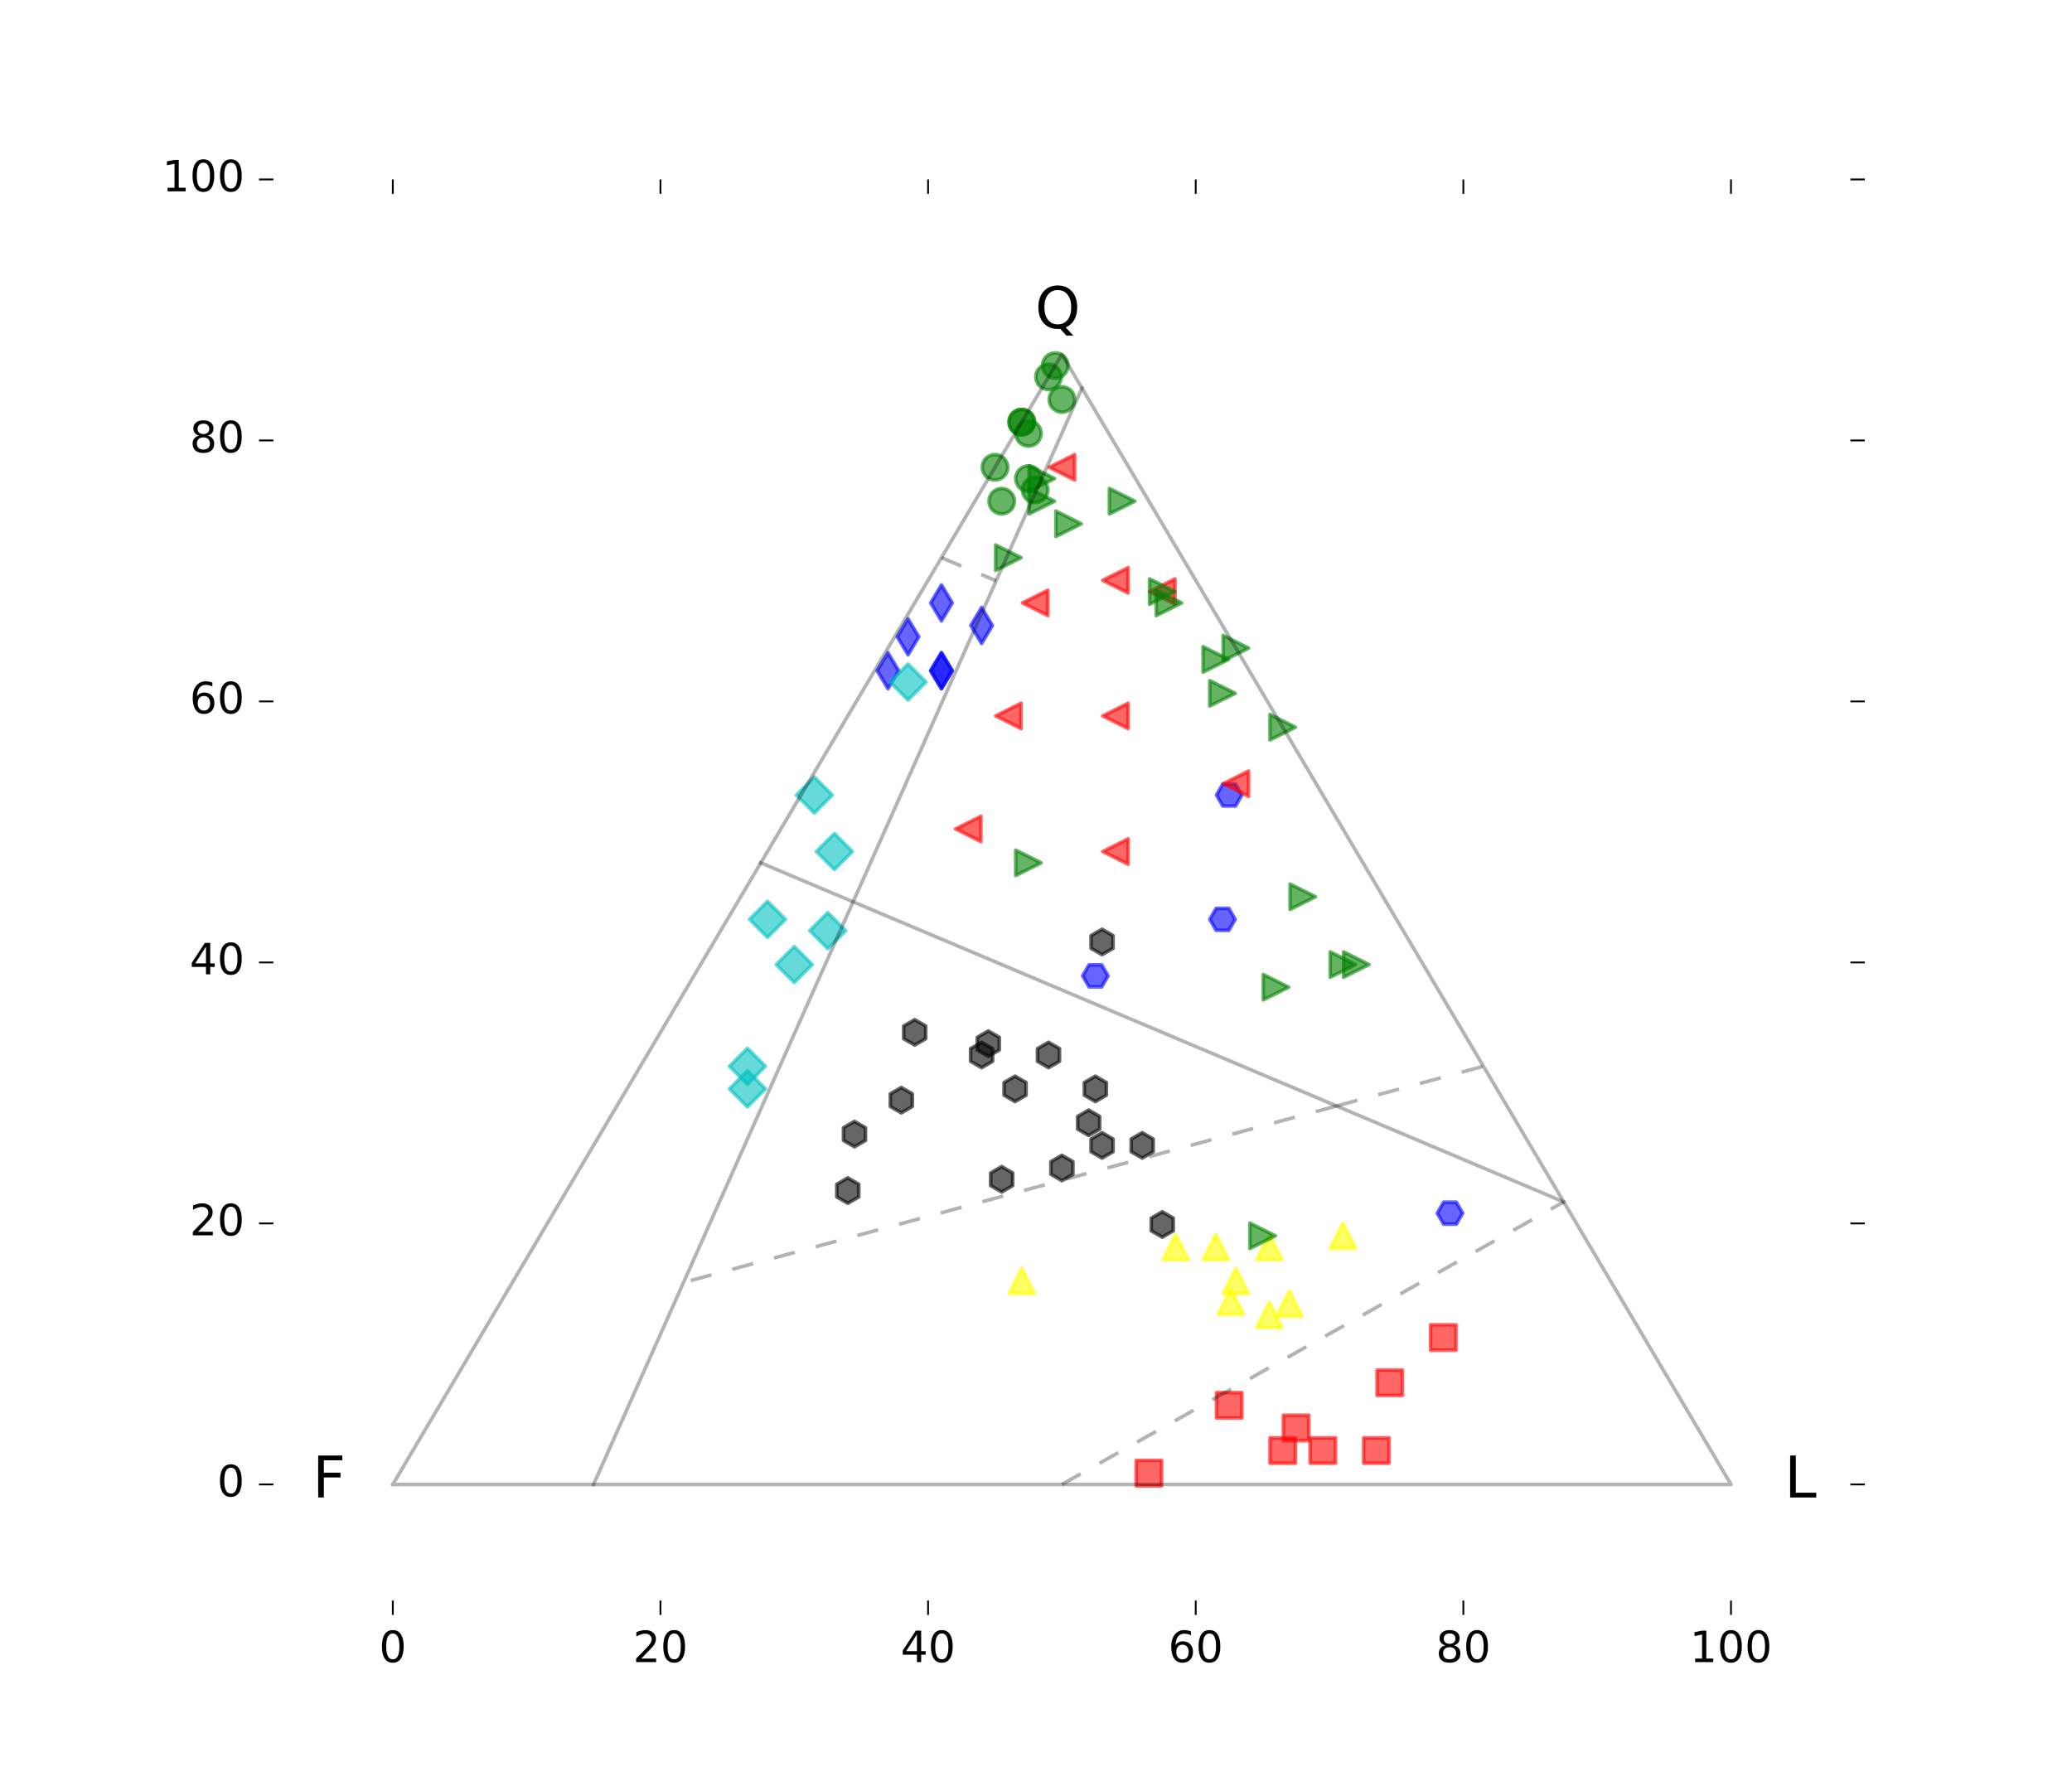 <?xml version="1.0" encoding="utf-8" standalone="no"?>
<!DOCTYPE svg PUBLIC "-//W3C//DTD SVG 1.1//EN"
  "http://www.w3.org/Graphics/SVG/1.1/DTD/svg11.dtd">
<!-- Created with matplotlib (http://matplotlib.org/) -->
<svg height="498pt" version="1.1" viewBox="0 0 576 498" width="576pt" xmlns="http://www.w3.org/2000/svg" xmlns:xlink="http://www.w3.org/1999/xlink">
 <defs>
  <style type="text/css">
*{stroke-linecap:butt;stroke-linejoin:round;stroke-miterlimit:100000;}
  </style>
 </defs>
 <g id="figure_1">
  <g id="patch_1">
   <path d="M 0 498.831 
L 576 498.831 
L 576 0 
L 0 0 
z
" style="fill:#ffffff;"/>
  </g>
  <g id="axes_1">
   <g id="patch_2">
    <path d="M 72 448.948 
L 518.4 448.948 
L 518.4 49.883 
L 72 49.883 
z
" style="fill:#ffffff;"/>
   </g>
   <g id="PathCollection_1">
    <defs>
     <path d="M 0 3.536 
C 0.938 3.536 1.837 3.163 2.5 2.5 
C 3.163 1.837 3.536 0.938 3.536 0 
C 3.536 -0.938 3.163 -1.837 2.5 -2.5 
C 1.837 -3.163 0.938 -3.536 0 -3.536 
C -0.938 -3.536 -1.837 -3.163 -2.5 -2.5 
C -3.163 -1.837 -3.536 -0.938 -3.536 0 
C -3.536 0.938 -3.163 1.837 -2.5 2.5 
C -1.837 3.163 -0.938 3.536 0 3.536 
z
" id="m19bb500936" style="stroke:#008000;stroke-opacity:0.6;"/>
    </defs>
    <g clip-path="url(#pd13de4c1f9)">
     <use style="fill:#008000;fill-opacity:0.6;stroke:#008000;stroke-opacity:0.6;" x="278.46" xlink:href="#m19bb500936" y="139.331"/>
    </g>
   </g>
   <g id="PathCollection_2">
    <g clip-path="url(#pd13de4c1f9)">
     <use style="fill:#008000;fill-opacity:0.6;stroke:#008000;stroke-opacity:0.6;" x="285.9" xlink:href="#m19bb500936" y="133.047"/>
    </g>
   </g>
   <g id="PathCollection_3">
    <g clip-path="url(#pd13de4c1f9)">
     <use style="fill:#008000;fill-opacity:0.6;stroke:#008000;stroke-opacity:0.6;" x="291.48" xlink:href="#m19bb500936" y="104.771"/>
    </g>
   </g>
   <g id="PathCollection_4">
    <g clip-path="url(#pd13de4c1f9)">
     <use style="fill:#008000;fill-opacity:0.6;stroke:#008000;stroke-opacity:0.6;" x="295.2" xlink:href="#m19bb500936" y="111.054"/>
    </g>
   </g>
   <g id="PathCollection_5">
    <g clip-path="url(#pd13de4c1f9)">
     <use style="fill:#008000;fill-opacity:0.6;stroke:#008000;stroke-opacity:0.6;" x="293.34" xlink:href="#m19bb500936" y="101.629"/>
    </g>
   </g>
   <g id="PathCollection_6"/>
   <g id="PathCollection_7">
    <g clip-path="url(#pd13de4c1f9)">
     <use style="fill:#008000;fill-opacity:0.6;stroke:#008000;stroke-opacity:0.6;" x="287.76" xlink:href="#m19bb500936" y="136.189"/>
    </g>
   </g>
   <g id="PathCollection_8">
    <g clip-path="url(#pd13de4c1f9)">
     <use style="fill:#008000;fill-opacity:0.6;stroke:#008000;stroke-opacity:0.6;" x="276.6" xlink:href="#m19bb500936" y="129.905"/>
    </g>
   </g>
   <g id="PathCollection_9">
    <g clip-path="url(#pd13de4c1f9)">
     <use style="fill:#008000;fill-opacity:0.6;stroke:#008000;stroke-opacity:0.6;" x="284.04" xlink:href="#m19bb500936" y="117.338"/>
    </g>
   </g>
   <g id="PathCollection_10">
    <g clip-path="url(#pd13de4c1f9)">
     <use style="fill:#008000;fill-opacity:0.6;stroke:#008000;stroke-opacity:0.6;" x="285.9" xlink:href="#m19bb500936" y="120.48"/>
    </g>
   </g>
   <g id="PathCollection_11">
    <g clip-path="url(#pd13de4c1f9)">
     <use style="fill:#008000;fill-opacity:0.6;stroke:#008000;stroke-opacity:0.6;" x="284.04" xlink:href="#m19bb500936" y="117.338"/>
    </g>
   </g>
   <g id="PathCollection_12">
    <defs>
     <path d="M -0 5 
L 3 0 
L 0 -5 
L -3 -0 
z
" id="m65c9d34647" style="stroke:#0000ff;stroke-opacity:0.6;"/>
    </defs>
    <g clip-path="url(#pd13de4c1f9)">
     <use style="fill:#0000ff;fill-opacity:0.6;stroke:#0000ff;stroke-opacity:0.6;" x="272.88" xlink:href="#m65c9d34647" y="173.891"/>
    </g>
   </g>
   <g id="PathCollection_13">
    <g clip-path="url(#pd13de4c1f9)">
     <use style="fill:#0000ff;fill-opacity:0.6;stroke:#0000ff;stroke-opacity:0.6;" x="261.72" xlink:href="#m65c9d34647" y="167.607"/>
    </g>
   </g>
   <g id="PathCollection_14">
    <g clip-path="url(#pd13de4c1f9)">
     <use style="fill:#0000ff;fill-opacity:0.6;stroke:#0000ff;stroke-opacity:0.6;" x="261.72" xlink:href="#m65c9d34647" y="186.458"/>
    </g>
   </g>
   <g id="PathCollection_15">
    <g clip-path="url(#pd13de4c1f9)">
     <use style="fill:#0000ff;fill-opacity:0.6;stroke:#0000ff;stroke-opacity:0.6;" x="261.72" xlink:href="#m65c9d34647" y="186.458"/>
    </g>
   </g>
   <g id="PathCollection_16">
    <g clip-path="url(#pd13de4c1f9)">
     <use style="fill:#0000ff;fill-opacity:0.6;stroke:#0000ff;stroke-opacity:0.6;" x="252.42" xlink:href="#m65c9d34647" y="177.033"/>
    </g>
   </g>
   <g id="PathCollection_17">
    <g clip-path="url(#pd13de4c1f9)">
     <use style="fill:#0000ff;fill-opacity:0.6;stroke:#0000ff;stroke-opacity:0.6;" x="246.84" xlink:href="#m65c9d34647" y="186.458"/>
    </g>
   </g>
   <g id="PathCollection_18">
    <defs>
     <path d="M -0 5 
L 5 0 
L 0 -5 
L -5 -0 
z
" id="m9504407593" style="stroke:#00bfbf;stroke-opacity:0.6;"/>
    </defs>
    <g clip-path="url(#pd13de4c1f9)">
     <use style="fill:#00bfbf;fill-opacity:0.6;stroke:#00bfbf;stroke-opacity:0.6;" x="220.8" xlink:href="#m9504407593" y="268.145"/>
    </g>
   </g>
   <g id="PathCollection_19">
    <g clip-path="url(#pd13de4c1f9)">
     <use style="fill:#00bfbf;fill-opacity:0.6;stroke:#00bfbf;stroke-opacity:0.6;" x="207.78" xlink:href="#m9504407593" y="296.422"/>
    </g>
   </g>
   <g id="PathCollection_20">
    <g clip-path="url(#pd13de4c1f9)">
     <use style="fill:#00bfbf;fill-opacity:0.6;stroke:#00bfbf;stroke-opacity:0.6;" x="231.96" xlink:href="#m9504407593" y="236.727"/>
    </g>
   </g>
   <g id="PathCollection_21">
    <g clip-path="url(#pd13de4c1f9)">
     <use style="fill:#00bfbf;fill-opacity:0.6;stroke:#00bfbf;stroke-opacity:0.6;" x="213.36" xlink:href="#m9504407593" y="255.578"/>
    </g>
   </g>
   <g id="PathCollection_22">
    <g clip-path="url(#pd13de4c1f9)">
     <use style="fill:#00bfbf;fill-opacity:0.6;stroke:#00bfbf;stroke-opacity:0.6;" x="207.78" xlink:href="#m9504407593" y="302.705"/>
    </g>
   </g>
   <g id="PathCollection_23">
    <g clip-path="url(#pd13de4c1f9)">
     <use style="fill:#00bfbf;fill-opacity:0.6;stroke:#00bfbf;stroke-opacity:0.6;" x="230.1" xlink:href="#m9504407593" y="258.72"/>
    </g>
   </g>
   <g id="PathCollection_24">
    <g clip-path="url(#pd13de4c1f9)">
     <use style="fill:#00bfbf;fill-opacity:0.6;stroke:#00bfbf;stroke-opacity:0.6;" x="226.38" xlink:href="#m9504407593" y="221.018"/>
    </g>
   </g>
   <g id="PathCollection_25">
    <g clip-path="url(#pd13de4c1f9)">
     <use style="fill:#00bfbf;fill-opacity:0.6;stroke:#00bfbf;stroke-opacity:0.6;" x="252.42" xlink:href="#m9504407593" y="189.6"/>
    </g>
   </g>
   <g id="PathCollection_26">
    <defs>
     <path d="M -3.536 3.536 
L 3.536 3.536 
L 3.536 -3.536 
L -3.536 -3.536 
z
" id="m9b65b116ec" style="stroke:#ff0000;stroke-opacity:0.6;"/>
    </defs>
    <g clip-path="url(#pd13de4c1f9)">
     <use style="fill:#ff0000;fill-opacity:0.6;stroke:#ff0000;stroke-opacity:0.6;" x="319.38" xlink:href="#m9b65b116ec" y="409.527"/>
    </g>
   </g>
   <g id="PathCollection_27">
    <g clip-path="url(#pd13de4c1f9)">
     <use style="fill:#ff0000;fill-opacity:0.6;stroke:#ff0000;stroke-opacity:0.6;" x="401.22" xlink:href="#m9b65b116ec" y="371.825"/>
    </g>
   </g>
   <g id="PathCollection_28">
    <g clip-path="url(#pd13de4c1f9)">
     <use style="fill:#ff0000;fill-opacity:0.6;stroke:#ff0000;stroke-opacity:0.6;" x="341.7" xlink:href="#m9b65b116ec" y="390.676"/>
    </g>
   </g>
   <g id="PathCollection_29">
    <g clip-path="url(#pd13de4c1f9)">
     <use style="fill:#ff0000;fill-opacity:0.6;stroke:#ff0000;stroke-opacity:0.6;" x="386.34" xlink:href="#m9b65b116ec" y="384.393"/>
    </g>
   </g>
   <g id="PathCollection_30">
    <g clip-path="url(#pd13de4c1f9)">
     <use style="fill:#ff0000;fill-opacity:0.6;stroke:#ff0000;stroke-opacity:0.6;" x="360.3" xlink:href="#m9b65b116ec" y="396.96"/>
    </g>
   </g>
   <g id="PathCollection_31">
    <g clip-path="url(#pd13de4c1f9)">
     <use style="fill:#ff0000;fill-opacity:0.6;stroke:#ff0000;stroke-opacity:0.6;" x="356.58" xlink:href="#m9b65b116ec" y="403.244"/>
    </g>
   </g>
   <g id="PathCollection_32">
    <g clip-path="url(#pd13de4c1f9)">
     <use style="fill:#ff0000;fill-opacity:0.6;stroke:#ff0000;stroke-opacity:0.6;" x="382.62" xlink:href="#m9b65b116ec" y="403.244"/>
    </g>
   </g>
   <g id="PathCollection_33">
    <g clip-path="url(#pd13de4c1f9)">
     <use style="fill:#ff0000;fill-opacity:0.6;stroke:#ff0000;stroke-opacity:0.6;" x="367.74" xlink:href="#m9b65b116ec" y="403.244"/>
    </g>
   </g>
   <g id="PathCollection_34">
    <defs>
     <path d="M 0 -3.536 
L -3.536 3.536 
L 3.536 3.536 
z
" id="mc58ba5e4fa" style="stroke:#ffff00;stroke-opacity:0.6;"/>
    </defs>
    <g clip-path="url(#pd13de4c1f9)">
     <use style="fill:#ffff00;fill-opacity:0.6;stroke:#ffff00;stroke-opacity:0.6;" x="326.82" xlink:href="#mc58ba5e4fa" y="346.691"/>
    </g>
   </g>
   <g id="PathCollection_35">
    <g clip-path="url(#pd13de4c1f9)">
     <use style="fill:#ffff00;fill-opacity:0.6;stroke:#ffff00;stroke-opacity:0.6;" x="337.98" xlink:href="#mc58ba5e4fa" y="346.691"/>
    </g>
   </g>
   <g id="PathCollection_36">
    <g clip-path="url(#pd13de4c1f9)">
     <use style="fill:#ffff00;fill-opacity:0.6;stroke:#ffff00;stroke-opacity:0.6;" x="358.44" xlink:href="#mc58ba5e4fa" y="362.4"/>
    </g>
   </g>
   <g id="PathCollection_37">
    <g clip-path="url(#pd13de4c1f9)">
     <use style="fill:#ffff00;fill-opacity:0.6;stroke:#ffff00;stroke-opacity:0.6;" x="343.56" xlink:href="#mc58ba5e4fa" y="356.116"/>
    </g>
   </g>
   <g id="PathCollection_38">
    <g clip-path="url(#pd13de4c1f9)">
     <use style="fill:#ffff00;fill-opacity:0.6;stroke:#ffff00;stroke-opacity:0.6;" x="373.32" xlink:href="#mc58ba5e4fa" y="343.549"/>
    </g>
   </g>
   <g id="PathCollection_39">
    <g clip-path="url(#pd13de4c1f9)">
     <use style="fill:#ffff00;fill-opacity:0.6;stroke:#ffff00;stroke-opacity:0.6;" x="342.17" xlink:href="#mc58ba5e4fa" y="361.892"/>
    </g>
   </g>
   <g id="PathCollection_40">
    <g clip-path="url(#pd13de4c1f9)">
     <use style="fill:#ffff00;fill-opacity:0.6;stroke:#ffff00;stroke-opacity:0.6;" x="352.86" xlink:href="#mc58ba5e4fa" y="346.691"/>
    </g>
   </g>
   <g id="PathCollection_41">
    <g clip-path="url(#pd13de4c1f9)">
     <use style="fill:#ffff00;fill-opacity:0.6;stroke:#ffff00;stroke-opacity:0.6;" x="352.86" xlink:href="#mc58ba5e4fa" y="365.542"/>
    </g>
   </g>
   <g id="PathCollection_42">
    <g clip-path="url(#pd13de4c1f9)">
     <use style="fill:#ffff00;fill-opacity:0.6;stroke:#ffff00;stroke-opacity:0.6;" x="284.04" xlink:href="#mc58ba5e4fa" y="356.116"/>
    </g>
   </g>
   <g id="PathCollection_43">
    <defs>
     <path d="M 0 -3.536 
L -3.062 -1.768 
L -3.062 1.768 
L -0 3.536 
L 3.062 1.768 
L 3.062 -1.768 
z
" id="m88f20f589f" style="stroke:#000000;stroke-opacity:0.6;"/>
    </defs>
    <g clip-path="url(#pd13de4c1f9)">
     <use style="fill-opacity:0.6;stroke:#000000;stroke-opacity:0.6;" x="237.54" xlink:href="#m88f20f589f" y="315.273"/>
    </g>
   </g>
   <g id="PathCollection_44">
    <g clip-path="url(#pd13de4c1f9)">
     <use style="fill-opacity:0.6;stroke:#000000;stroke-opacity:0.6;" x="250.56" xlink:href="#m88f20f589f" y="305.847"/>
    </g>
   </g>
   <g id="PathCollection_45">
    <g clip-path="url(#pd13de4c1f9)">
     <use style="fill-opacity:0.6;stroke:#000000;stroke-opacity:0.6;" x="317.52" xlink:href="#m88f20f589f" y="318.414"/>
    </g>
   </g>
   <g id="PathCollection_46">
    <g clip-path="url(#pd13de4c1f9)">
     <use style="fill-opacity:0.6;stroke:#000000;stroke-opacity:0.6;" x="291.48" xlink:href="#m88f20f589f" y="293.28"/>
    </g>
   </g>
   <g id="PathCollection_47">
    <g clip-path="url(#pd13de4c1f9)">
     <use style="fill-opacity:0.6;stroke:#000000;stroke-opacity:0.6;" x="272.88" xlink:href="#m88f20f589f" y="293.28"/>
    </g>
   </g>
   <g id="PathCollection_48">
    <g clip-path="url(#pd13de4c1f9)">
     <use style="fill-opacity:0.6;stroke:#000000;stroke-opacity:0.6;" x="304.5" xlink:href="#m88f20f589f" y="302.705"/>
    </g>
   </g>
   <g id="PathCollection_49">
    <g clip-path="url(#pd13de4c1f9)">
     <use style="fill-opacity:0.6;stroke:#000000;stroke-opacity:0.6;" x="302.64" xlink:href="#m88f20f589f" y="312.131"/>
    </g>
   </g>
   <g id="PathCollection_50">
    <g clip-path="url(#pd13de4c1f9)">
     <use style="fill-opacity:0.6;stroke:#000000;stroke-opacity:0.6;" x="235.68" xlink:href="#m88f20f589f" y="330.982"/>
    </g>
   </g>
   <g id="PathCollection_51">
    <g clip-path="url(#pd13de4c1f9)">
     <use style="fill-opacity:0.6;stroke:#000000;stroke-opacity:0.6;" x="254.28" xlink:href="#m88f20f589f" y="286.996"/>
    </g>
   </g>
   <g id="PathCollection_52">
    <g clip-path="url(#pd13de4c1f9)">
     <use style="fill-opacity:0.6;stroke:#000000;stroke-opacity:0.6;" x="306.36" xlink:href="#m88f20f589f" y="318.414"/>
    </g>
   </g>
   <g id="PathCollection_53">
    <g clip-path="url(#pd13de4c1f9)">
     <use style="fill-opacity:0.6;stroke:#000000;stroke-opacity:0.6;" x="282.18" xlink:href="#m88f20f589f" y="302.705"/>
    </g>
   </g>
   <g id="PathCollection_54">
    <g clip-path="url(#pd13de4c1f9)">
     <use style="fill-opacity:0.6;stroke:#000000;stroke-opacity:0.6;" x="323.1" xlink:href="#m88f20f589f" y="340.407"/>
    </g>
   </g>
   <g id="PathCollection_55">
    <g clip-path="url(#pd13de4c1f9)">
     <use style="fill-opacity:0.6;stroke:#000000;stroke-opacity:0.6;" x="306.36" xlink:href="#m88f20f589f" y="261.862"/>
    </g>
   </g>
   <g id="PathCollection_56">
    <g clip-path="url(#pd13de4c1f9)">
     <use style="fill-opacity:0.6;stroke:#000000;stroke-opacity:0.6;" x="278.46" xlink:href="#m88f20f589f" y="327.84"/>
    </g>
   </g>
   <g id="PathCollection_57">
    <g clip-path="url(#pd13de4c1f9)">
     <use style="fill-opacity:0.6;stroke:#000000;stroke-opacity:0.6;" x="274.74" xlink:href="#m88f20f589f" y="290.138"/>
    </g>
   </g>
   <g id="PathCollection_58">
    <g clip-path="url(#pd13de4c1f9)">
     <use style="fill-opacity:0.6;stroke:#000000;stroke-opacity:0.6;" x="295.2" xlink:href="#m88f20f589f" y="324.698"/>
    </g>
   </g>
   <g id="PathCollection_59">
    <defs>
     <path d="M -1.768 -3.062 
L -3.536 -0 
L -1.768 3.062 
L 1.768 3.062 
L 3.536 0 
L 1.768 -3.062 
z
" id="mb8e517bab9" style="stroke:#0000ff;stroke-opacity:0.6;"/>
    </defs>
    <g clip-path="url(#pd13de4c1f9)">
     <use style="fill:#0000ff;fill-opacity:0.6;stroke:#0000ff;stroke-opacity:0.6;" x="304.5" xlink:href="#mb8e517bab9" y="271.287"/>
    </g>
   </g>
   <g id="PathCollection_60">
    <g clip-path="url(#pd13de4c1f9)">
     <use style="fill:#0000ff;fill-opacity:0.6;stroke:#0000ff;stroke-opacity:0.6;" x="403.08" xlink:href="#mb8e517bab9" y="337.265"/>
    </g>
   </g>
   <g id="PathCollection_61">
    <g clip-path="url(#pd13de4c1f9)">
     <use style="fill:#0000ff;fill-opacity:0.6;stroke:#0000ff;stroke-opacity:0.6;" x="339.84" xlink:href="#mb8e517bab9" y="255.578"/>
    </g>
   </g>
   <g id="PathCollection_62">
    <g clip-path="url(#pd13de4c1f9)">
     <use style="fill:#0000ff;fill-opacity:0.6;stroke:#0000ff;stroke-opacity:0.6;" x="341.7" xlink:href="#mb8e517bab9" y="221.018"/>
    </g>
   </g>
   <g id="PathCollection_63">
    <defs>
     <path d="M -3.536 -0 
L 3.536 3.536 
L 3.536 -3.536 
z
" id="m36593c6f41" style="stroke:#ff0000;stroke-opacity:0.6;"/>
    </defs>
    <g clip-path="url(#pd13de4c1f9)">
     <use style="fill:#ff0000;fill-opacity:0.6;stroke:#ff0000;stroke-opacity:0.6;" x="269.16" xlink:href="#m36593c6f41" y="230.444"/>
    </g>
   </g>
   <g id="PathCollection_64">
    <g clip-path="url(#pd13de4c1f9)">
     <use style="fill:#ff0000;fill-opacity:0.6;stroke:#ff0000;stroke-opacity:0.6;" x="310.08" xlink:href="#m36593c6f41" y="236.727"/>
    </g>
   </g>
   <g id="PathCollection_65">
    <g clip-path="url(#pd13de4c1f9)">
     <use style="fill:#ff0000;fill-opacity:0.6;stroke:#ff0000;stroke-opacity:0.6;" x="295.2" xlink:href="#m36593c6f41" y="129.905"/>
    </g>
   </g>
   <g id="PathCollection_66">
    <g clip-path="url(#pd13de4c1f9)">
     <use style="fill:#ff0000;fill-opacity:0.6;stroke:#ff0000;stroke-opacity:0.6;" x="310.08" xlink:href="#m36593c6f41" y="161.324"/>
    </g>
   </g>
   <g id="PathCollection_67">
    <g clip-path="url(#pd13de4c1f9)">
     <use style="fill:#ff0000;fill-opacity:0.6;stroke:#ff0000;stroke-opacity:0.6;" x="343.56" xlink:href="#m36593c6f41" y="217.876"/>
    </g>
   </g>
   <g id="PathCollection_68">
    <g clip-path="url(#pd13de4c1f9)">
     <use style="fill:#ff0000;fill-opacity:0.6;stroke:#ff0000;stroke-opacity:0.6;" x="323.1" xlink:href="#m36593c6f41" y="164.465"/>
    </g>
   </g>
   <g id="PathCollection_69">
    <g clip-path="url(#pd13de4c1f9)">
     <use style="fill:#ff0000;fill-opacity:0.6;stroke:#ff0000;stroke-opacity:0.6;" x="280.32" xlink:href="#m36593c6f41" y="199.025"/>
    </g>
   </g>
   <g id="PathCollection_70">
    <g clip-path="url(#pd13de4c1f9)">
     <use style="fill:#ff0000;fill-opacity:0.6;stroke:#ff0000;stroke-opacity:0.6;" x="287.76" xlink:href="#m36593c6f41" y="167.607"/>
    </g>
   </g>
   <g id="PathCollection_71">
    <g clip-path="url(#pd13de4c1f9)">
     <use style="fill:#ff0000;fill-opacity:0.6;stroke:#ff0000;stroke-opacity:0.6;" x="310.08" xlink:href="#m36593c6f41" y="199.025"/>
    </g>
   </g>
   <g id="PathCollection_72">
    <defs>
     <path d="M 3.536 0 
L -3.536 -3.536 
L -3.536 3.536 
z
" id="m0434b4dd77" style="stroke:#008000;stroke-opacity:0.6;"/>
    </defs>
    <g clip-path="url(#pd13de4c1f9)">
     <use style="fill:#008000;fill-opacity:0.6;stroke:#008000;stroke-opacity:0.6;" x="285.9" xlink:href="#m0434b4dd77" y="239.869"/>
    </g>
   </g>
   <g id="PathCollection_73">
    <g clip-path="url(#pd13de4c1f9)">
     <use style="fill:#008000;fill-opacity:0.6;stroke:#008000;stroke-opacity:0.6;" x="311.94" xlink:href="#m0434b4dd77" y="139.331"/>
    </g>
   </g>
   <g id="PathCollection_74">
    <g clip-path="url(#pd13de4c1f9)">
     <use style="fill:#008000;fill-opacity:0.6;stroke:#008000;stroke-opacity:0.6;" x="354.72" xlink:href="#m0434b4dd77" y="274.429"/>
    </g>
   </g>
   <g id="PathCollection_75">
    <g clip-path="url(#pd13de4c1f9)">
     <use style="fill:#008000;fill-opacity:0.6;stroke:#008000;stroke-opacity:0.6;" x="339.84" xlink:href="#m0434b4dd77" y="192.742"/>
    </g>
   </g>
   <g id="PathCollection_76">
    <g clip-path="url(#pd13de4c1f9)">
     <use style="fill:#008000;fill-opacity:0.6;stroke:#008000;stroke-opacity:0.6;" x="362.16" xlink:href="#m0434b4dd77" y="249.294"/>
    </g>
   </g>
   <g id="PathCollection_77">
    <g clip-path="url(#pd13de4c1f9)">
     <use style="fill:#008000;fill-opacity:0.6;stroke:#008000;stroke-opacity:0.6;" x="356.58" xlink:href="#m0434b4dd77" y="202.167"/>
    </g>
   </g>
   <g id="PathCollection_78">
    <g clip-path="url(#pd13de4c1f9)">
     <use style="fill:#008000;fill-opacity:0.6;stroke:#008000;stroke-opacity:0.6;" x="373.32" xlink:href="#m0434b4dd77" y="268.145"/>
    </g>
   </g>
   <g id="PathCollection_79">
    <g clip-path="url(#pd13de4c1f9)">
     <use style="fill:#008000;fill-opacity:0.6;stroke:#008000;stroke-opacity:0.6;" x="351.0" xlink:href="#m0434b4dd77" y="343.549"/>
    </g>
   </g>
   <g id="PathCollection_80">
    <g clip-path="url(#pd13de4c1f9)">
     <use style="fill:#008000;fill-opacity:0.6;stroke:#008000;stroke-opacity:0.6;" x="343.56" xlink:href="#m0434b4dd77" y="180.174"/>
    </g>
   </g>
   <g id="PathCollection_81">
    <g clip-path="url(#pd13de4c1f9)">
     <use style="fill:#008000;fill-opacity:0.6;stroke:#008000;stroke-opacity:0.6;" x="289.62" xlink:href="#m0434b4dd77" y="133.047"/>
    </g>
   </g>
   <g id="PathCollection_82">
    <g clip-path="url(#pd13de4c1f9)">
     <use style="fill:#008000;fill-opacity:0.6;stroke:#008000;stroke-opacity:0.6;" x="280.32" xlink:href="#m0434b4dd77" y="155.04"/>
    </g>
   </g>
   <g id="PathCollection_83">
    <g clip-path="url(#pd13de4c1f9)">
     <use style="fill:#008000;fill-opacity:0.6;stroke:#008000;stroke-opacity:0.6;" x="297.06" xlink:href="#m0434b4dd77" y="145.614"/>
    </g>
   </g>
   <g id="PathCollection_84">
    <g clip-path="url(#pd13de4c1f9)">
     <use style="fill:#008000;fill-opacity:0.6;stroke:#008000;stroke-opacity:0.6;" x="289.62" xlink:href="#m0434b4dd77" y="139.331"/>
    </g>
   </g>
   <g id="PathCollection_85">
    <g clip-path="url(#pd13de4c1f9)">
     <use style="fill:#008000;fill-opacity:0.6;stroke:#008000;stroke-opacity:0.6;" x="377.04" xlink:href="#m0434b4dd77" y="268.145"/>
    </g>
   </g>
   <g id="PathCollection_86">
    <g clip-path="url(#pd13de4c1f9)">
     <use style="fill:#008000;fill-opacity:0.6;stroke:#008000;stroke-opacity:0.6;" x="323.1" xlink:href="#m0434b4dd77" y="164.465"/>
    </g>
   </g>
   <g id="PathCollection_87">
    <g clip-path="url(#pd13de4c1f9)">
     <use style="fill:#008000;fill-opacity:0.6;stroke:#008000;stroke-opacity:0.6;" x="337.98" xlink:href="#m0434b4dd77" y="183.316"/>
    </g>
   </g>
   <g id="PathCollection_88">
    <g clip-path="url(#pd13de4c1f9)">
     <use style="fill:#008000;fill-opacity:0.6;stroke:#008000;stroke-opacity:0.6;" x="324.96" xlink:href="#m0434b4dd77" y="167.607"/>
    </g>
   </g>
   <g id="line2d_1">
    <path clip-path="url(#pd13de4c1f9)" d="M 109.2 412.669 
L 295.2 98.487 
L 481.2 412.669 
L 109.2 412.669 
" style="fill:none;opacity:0.3;stroke:#000000;stroke-linecap:square;"/>
   </g>
   <g id="line2d_2">
    <path clip-path="url(#pd13de4c1f9)" d="M 300.78 107.913 
L 165 412.669 
" style="fill:none;opacity:0.3;stroke:#000000;stroke-linecap:square;"/>
   </g>
   <g id="line2d_3">
    <path clip-path="url(#pd13de4c1f9)" d="M 211.5 239.869 
L 434.7 334.124 
" style="fill:none;opacity:0.3;stroke:#000000;stroke-linecap:square;"/>
   </g>
   <g id="line2d_4">
    <path clip-path="url(#pd13de4c1f9)" d="M 371.551 307.456 
L 190.017 356.518 
" style="fill:none;opacity:0.3;stroke:#000000;stroke-dasharray:6,6;stroke-dashoffset:0.0;"/>
   </g>
   <g id="line2d_5">
    <path clip-path="url(#pd13de4c1f9)" d="M 371.551 307.456 
L 412.38 296.422 
" style="fill:none;opacity:0.3;stroke:#000000;stroke-dasharray:6,6;stroke-dashoffset:0.0;"/>
   </g>
   <g id="line2d_6">
    <path clip-path="url(#pd13de4c1f9)" d="M 295.2 412.669 
L 434.7 334.124 
" style="fill:none;opacity:0.3;stroke:#000000;stroke-dasharray:6,6;stroke-dashoffset:0.0;"/>
   </g>
   <g id="line2d_7">
    <path clip-path="url(#pd13de4c1f9)" d="M 261.72 155.04 
L 276.923 161.46 
" style="fill:none;opacity:0.3;stroke:#000000;stroke-dasharray:6,6;stroke-dashoffset:0.0;"/>
   </g>
   <g id="patch_3">
    <path d="M 72 448.948 
L 72 49.883 
" style="fill:none;"/>
   </g>
   <g id="patch_4">
    <path d="M 518.4 448.948 
L 518.4 49.883 
" style="fill:none;"/>
   </g>
   <g id="patch_5">
    <path d="M 72 49.883 
L 518.4 49.883 
" style="fill:none;"/>
   </g>
   <g id="patch_6">
    <path d="M 72 448.948 
L 518.4 448.948 
" style="fill:none;"/>
   </g>
   <g id="matplotlib.axis_1">
    <g id="xtick_1">
     <g id="line2d_8">
      <defs>
       <path d="M 0 0 
L 0 -4 
" id="m121368d120" style="stroke:#000000;stroke-width:0.5;"/>
      </defs>
      <g>
       <use style="stroke:#000000;stroke-width:0.5;" x="109.2" xlink:href="#m121368d120" y="448.948"/>
      </g>
     </g>
     <g id="line2d_9">
      <defs>
       <path d="M 0 0 
L 0 4 
" id="m0c93e1804d" style="stroke:#000000;stroke-width:0.5;"/>
      </defs>
      <g>
       <use style="stroke:#000000;stroke-width:0.5;" x="109.2" xlink:href="#m0c93e1804d" y="49.883"/>
      </g>
     </g>
     <g id="text_1">
      <!-- 0 -->
      <defs>
       <path d="M 31.781 66.406 
Q 24.172 66.406 20.328 58.906 
Q 16.5 51.422 16.5 36.375 
Q 16.5 21.391 20.328 13.891 
Q 24.172 6.391 31.781 6.391 
Q 39.453 6.391 43.281 13.891 
Q 47.125 21.391 47.125 36.375 
Q 47.125 51.422 43.281 58.906 
Q 39.453 66.406 31.781 66.406 
M 31.781 74.219 
Q 44.047 74.219 50.516 64.516 
Q 56.984 54.828 56.984 36.375 
Q 56.984 17.969 50.516 8.266 
Q 44.047 -1.422 31.781 -1.422 
Q 19.531 -1.422 13.062 8.266 
Q 6.594 17.969 6.594 36.375 
Q 6.594 54.828 13.062 64.516 
Q 19.531 74.219 31.781 74.219 
" id="BitstreamVeraSans-Roman-30"/>
      </defs>
      <g transform="translate(105.382 462.066)scale(0.12 -0.12)">
       <use xlink:href="#BitstreamVeraSans-Roman-30"/>
      </g>
     </g>
    </g>
    <g id="xtick_2">
     <g id="line2d_10">
      <g>
       <use style="stroke:#000000;stroke-width:0.5;" x="183.6" xlink:href="#m121368d120" y="448.948"/>
      </g>
     </g>
     <g id="line2d_11">
      <g>
       <use style="stroke:#000000;stroke-width:0.5;" x="183.6" xlink:href="#m0c93e1804d" y="49.883"/>
      </g>
     </g>
     <g id="text_2">
      <!-- 20 -->
      <defs>
       <path d="M 19.188 8.297 
L 53.609 8.297 
L 53.609 0 
L 7.328 0 
L 7.328 8.297 
Q 12.938 14.109 22.625 23.891 
Q 32.328 33.688 34.812 36.531 
Q 39.547 41.844 41.422 45.531 
Q 43.312 49.219 43.312 52.781 
Q 43.312 58.594 39.234 62.25 
Q 35.156 65.922 28.609 65.922 
Q 23.969 65.922 18.812 64.312 
Q 13.672 62.703 7.812 59.422 
L 7.812 69.391 
Q 13.766 71.781 18.938 73 
Q 24.125 74.219 28.422 74.219 
Q 39.75 74.219 46.484 68.547 
Q 53.219 62.891 53.219 53.422 
Q 53.219 48.922 51.531 44.891 
Q 49.859 40.875 45.406 35.406 
Q 44.188 33.984 37.641 27.219 
Q 31.109 20.453 19.188 8.297 
" id="BitstreamVeraSans-Roman-32"/>
      </defs>
      <g transform="translate(175.965 462.066)scale(0.12 -0.12)">
       <use xlink:href="#BitstreamVeraSans-Roman-32"/>
       <use x="63.623" xlink:href="#BitstreamVeraSans-Roman-30"/>
      </g>
     </g>
    </g>
    <g id="xtick_3">
     <g id="line2d_12">
      <g>
       <use style="stroke:#000000;stroke-width:0.5;" x="258.0" xlink:href="#m121368d120" y="448.948"/>
      </g>
     </g>
     <g id="line2d_13">
      <g>
       <use style="stroke:#000000;stroke-width:0.5;" x="258.0" xlink:href="#m0c93e1804d" y="49.883"/>
      </g>
     </g>
     <g id="text_3">
      <!-- 40 -->
      <defs>
       <path d="M 37.797 64.312 
L 12.891 25.391 
L 37.797 25.391 
z
M 35.203 72.906 
L 47.609 72.906 
L 47.609 25.391 
L 58.016 25.391 
L 58.016 17.188 
L 47.609 17.188 
L 47.609 0 
L 37.797 0 
L 37.797 17.188 
L 4.891 17.188 
L 4.891 26.703 
z
" id="BitstreamVeraSans-Roman-34"/>
      </defs>
      <g transform="translate(250.365 462.066)scale(0.12 -0.12)">
       <use xlink:href="#BitstreamVeraSans-Roman-34"/>
       <use x="63.623" xlink:href="#BitstreamVeraSans-Roman-30"/>
      </g>
     </g>
    </g>
    <g id="xtick_4">
     <g id="line2d_14">
      <g>
       <use style="stroke:#000000;stroke-width:0.5;" x="332.4" xlink:href="#m121368d120" y="448.948"/>
      </g>
     </g>
     <g id="line2d_15">
      <g>
       <use style="stroke:#000000;stroke-width:0.5;" x="332.4" xlink:href="#m0c93e1804d" y="49.883"/>
      </g>
     </g>
     <g id="text_4">
      <!-- 60 -->
      <defs>
       <path d="M 33.016 40.375 
Q 26.375 40.375 22.484 35.828 
Q 18.609 31.297 18.609 23.391 
Q 18.609 15.531 22.484 10.953 
Q 26.375 6.391 33.016 6.391 
Q 39.656 6.391 43.531 10.953 
Q 47.406 15.531 47.406 23.391 
Q 47.406 31.297 43.531 35.828 
Q 39.656 40.375 33.016 40.375 
M 52.594 71.297 
L 52.594 62.312 
Q 48.875 64.062 45.094 64.984 
Q 41.312 65.922 37.594 65.922 
Q 27.828 65.922 22.672 59.328 
Q 17.531 52.734 16.797 39.406 
Q 19.672 43.656 24.016 45.922 
Q 28.375 48.188 33.594 48.188 
Q 44.578 48.188 50.953 41.516 
Q 57.328 34.859 57.328 23.391 
Q 57.328 12.156 50.688 5.359 
Q 44.047 -1.422 33.016 -1.422 
Q 20.359 -1.422 13.672 8.266 
Q 6.984 17.969 6.984 36.375 
Q 6.984 53.656 15.188 63.938 
Q 23.391 74.219 37.203 74.219 
Q 40.922 74.219 44.703 73.484 
Q 48.484 72.75 52.594 71.297 
" id="BitstreamVeraSans-Roman-36"/>
      </defs>
      <g transform="translate(324.765 462.066)scale(0.12 -0.12)">
       <use xlink:href="#BitstreamVeraSans-Roman-36"/>
       <use x="63.623" xlink:href="#BitstreamVeraSans-Roman-30"/>
      </g>
     </g>
    </g>
    <g id="xtick_5">
     <g id="line2d_16">
      <g>
       <use style="stroke:#000000;stroke-width:0.5;" x="406.8" xlink:href="#m121368d120" y="448.948"/>
      </g>
     </g>
     <g id="line2d_17">
      <g>
       <use style="stroke:#000000;stroke-width:0.5;" x="406.8" xlink:href="#m0c93e1804d" y="49.883"/>
      </g>
     </g>
     <g id="text_5">
      <!-- 80 -->
      <defs>
       <path d="M 31.781 34.625 
Q 24.75 34.625 20.719 30.859 
Q 16.703 27.094 16.703 20.516 
Q 16.703 13.922 20.719 10.156 
Q 24.75 6.391 31.781 6.391 
Q 38.812 6.391 42.859 10.172 
Q 46.922 13.969 46.922 20.516 
Q 46.922 27.094 42.891 30.859 
Q 38.875 34.625 31.781 34.625 
M 21.922 38.812 
Q 15.578 40.375 12.031 44.719 
Q 8.5 49.078 8.5 55.328 
Q 8.5 64.062 14.719 69.141 
Q 20.953 74.219 31.781 74.219 
Q 42.672 74.219 48.875 69.141 
Q 55.078 64.062 55.078 55.328 
Q 55.078 49.078 51.531 44.719 
Q 48 40.375 41.703 38.812 
Q 48.828 37.156 52.797 32.312 
Q 56.781 27.484 56.781 20.516 
Q 56.781 9.906 50.312 4.234 
Q 43.844 -1.422 31.781 -1.422 
Q 19.734 -1.422 13.25 4.234 
Q 6.781 9.906 6.781 20.516 
Q 6.781 27.484 10.781 32.312 
Q 14.797 37.156 21.922 38.812 
M 18.312 54.391 
Q 18.312 48.734 21.844 45.562 
Q 25.391 42.391 31.781 42.391 
Q 38.141 42.391 41.719 45.562 
Q 45.312 48.734 45.312 54.391 
Q 45.312 60.062 41.719 63.234 
Q 38.141 66.406 31.781 66.406 
Q 25.391 66.406 21.844 63.234 
Q 18.312 60.062 18.312 54.391 
" id="BitstreamVeraSans-Roman-38"/>
      </defs>
      <g transform="translate(399.165 462.066)scale(0.12 -0.12)">
       <use xlink:href="#BitstreamVeraSans-Roman-38"/>
       <use x="63.623" xlink:href="#BitstreamVeraSans-Roman-30"/>
      </g>
     </g>
    </g>
    <g id="xtick_6">
     <g id="line2d_18">
      <g>
       <use style="stroke:#000000;stroke-width:0.5;" x="481.2" xlink:href="#m121368d120" y="448.948"/>
      </g>
     </g>
     <g id="line2d_19">
      <g>
       <use style="stroke:#000000;stroke-width:0.5;" x="481.2" xlink:href="#m0c93e1804d" y="49.883"/>
      </g>
     </g>
     <g id="text_6">
      <!-- 100 -->
      <defs>
       <path d="M 12.406 8.297 
L 28.516 8.297 
L 28.516 63.922 
L 10.984 60.406 
L 10.984 69.391 
L 28.422 72.906 
L 38.281 72.906 
L 38.281 8.297 
L 54.391 8.297 
L 54.391 0 
L 12.406 0 
z
" id="BitstreamVeraSans-Roman-31"/>
      </defs>
      <g transform="translate(469.748 462.066)scale(0.12 -0.12)">
       <use xlink:href="#BitstreamVeraSans-Roman-31"/>
       <use x="63.623" xlink:href="#BitstreamVeraSans-Roman-30"/>
       <use x="127.246" xlink:href="#BitstreamVeraSans-Roman-30"/>
      </g>
     </g>
    </g>
   </g>
   <g id="matplotlib.axis_2">
    <g id="ytick_1">
     <g id="line2d_20">
      <defs>
       <path d="M 0 0 
L 4 0 
" id="m538b852690" style="stroke:#000000;stroke-width:0.5;"/>
      </defs>
      <g>
       <use style="stroke:#000000;stroke-width:0.5;" x="72.0" xlink:href="#m538b852690" y="412.669"/>
      </g>
     </g>
     <g id="line2d_21">
      <defs>
       <path d="M 0 0 
L -4 0 
" id="m969cc70400" style="stroke:#000000;stroke-width:0.5;"/>
      </defs>
      <g>
       <use style="stroke:#000000;stroke-width:0.5;" x="518.4" xlink:href="#m969cc70400" y="412.669"/>
      </g>
     </g>
     <g id="text_7">
      <!-- 0 -->
      <g transform="translate(60.365 415.98)scale(0.12 -0.12)">
       <use xlink:href="#BitstreamVeraSans-Roman-30"/>
      </g>
     </g>
    </g>
    <g id="ytick_2">
     <g id="line2d_22">
      <g>
       <use style="stroke:#000000;stroke-width:0.5;" x="72.0" xlink:href="#m538b852690" y="340.112"/>
      </g>
     </g>
     <g id="line2d_23">
      <g>
       <use style="stroke:#000000;stroke-width:0.5;" x="518.4" xlink:href="#m969cc70400" y="340.112"/>
      </g>
     </g>
     <g id="text_8">
      <!-- 20 -->
      <g transform="translate(52.73 343.423)scale(0.12 -0.12)">
       <use xlink:href="#BitstreamVeraSans-Roman-32"/>
       <use x="63.623" xlink:href="#BitstreamVeraSans-Roman-30"/>
      </g>
     </g>
    </g>
    <g id="ytick_3">
     <g id="line2d_24">
      <g>
       <use style="stroke:#000000;stroke-width:0.5;" x="72.0" xlink:href="#m538b852690" y="267.555"/>
      </g>
     </g>
     <g id="line2d_25">
      <g>
       <use style="stroke:#000000;stroke-width:0.5;" x="518.4" xlink:href="#m969cc70400" y="267.555"/>
      </g>
     </g>
     <g id="text_9">
      <!-- 40 -->
      <g transform="translate(52.73 270.866)scale(0.12 -0.12)">
       <use xlink:href="#BitstreamVeraSans-Roman-34"/>
       <use x="63.623" xlink:href="#BitstreamVeraSans-Roman-30"/>
      </g>
     </g>
    </g>
    <g id="ytick_4">
     <g id="line2d_26">
      <g>
       <use style="stroke:#000000;stroke-width:0.5;" x="72.0" xlink:href="#m538b852690" y="194.997"/>
      </g>
     </g>
     <g id="line2d_27">
      <g>
       <use style="stroke:#000000;stroke-width:0.5;" x="518.4" xlink:href="#m969cc70400" y="194.997"/>
      </g>
     </g>
     <g id="text_10">
      <!-- 60 -->
      <g transform="translate(52.73 198.309)scale(0.12 -0.12)">
       <use xlink:href="#BitstreamVeraSans-Roman-36"/>
       <use x="63.623" xlink:href="#BitstreamVeraSans-Roman-30"/>
      </g>
     </g>
    </g>
    <g id="ytick_5">
     <g id="line2d_28">
      <g>
       <use style="stroke:#000000;stroke-width:0.5;" x="72.0" xlink:href="#m538b852690" y="122.44"/>
      </g>
     </g>
     <g id="line2d_29">
      <g>
       <use style="stroke:#000000;stroke-width:0.5;" x="518.4" xlink:href="#m969cc70400" y="122.44"/>
      </g>
     </g>
     <g id="text_11">
      <!-- 80 -->
      <g transform="translate(52.73 125.751)scale(0.12 -0.12)">
       <use xlink:href="#BitstreamVeraSans-Roman-38"/>
       <use x="63.623" xlink:href="#BitstreamVeraSans-Roman-30"/>
      </g>
     </g>
    </g>
    <g id="ytick_6">
     <g id="line2d_30">
      <g>
       <use style="stroke:#000000;stroke-width:0.5;" x="72.0" xlink:href="#m538b852690" y="49.883"/>
      </g>
     </g>
     <g id="line2d_31">
      <g>
       <use style="stroke:#000000;stroke-width:0.5;" x="518.4" xlink:href="#m969cc70400" y="49.883"/>
      </g>
     </g>
     <g id="text_12">
      <!-- 100 -->
      <g transform="translate(45.095 53.194)scale(0.12 -0.12)">
       <use xlink:href="#BitstreamVeraSans-Roman-31"/>
       <use x="63.623" xlink:href="#BitstreamVeraSans-Roman-30"/>
       <use x="127.246" xlink:href="#BitstreamVeraSans-Roman-30"/>
      </g>
     </g>
    </g>
   </g>
   <g id="text_13">
    <!-- Q -->
    <defs>
     <path d="M 39.406 66.219 
Q 28.656 66.219 22.328 58.203 
Q 16.016 50.203 16.016 36.375 
Q 16.016 22.609 22.328 14.594 
Q 28.656 6.594 39.406 6.594 
Q 50.141 6.594 56.422 14.594 
Q 62.703 22.609 62.703 36.375 
Q 62.703 50.203 56.422 58.203 
Q 50.141 66.219 39.406 66.219 
M 53.219 1.312 
L 66.219 -12.891 
L 54.297 -12.891 
L 43.5 -1.219 
Q 41.891 -1.312 41.031 -1.359 
Q 40.188 -1.422 39.406 -1.422 
Q 24.031 -1.422 14.812 8.859 
Q 5.609 19.141 5.609 36.375 
Q 5.609 53.656 14.812 63.938 
Q 24.031 74.219 39.406 74.219 
Q 54.734 74.219 63.906 63.938 
Q 73.094 53.656 73.094 36.375 
Q 73.094 23.688 67.984 14.641 
Q 62.891 5.609 53.219 1.312 
" id="BitstreamVeraSans-Roman-51"/>
    </defs>
    <g transform="translate(287.76 91.231)scale(0.16 -0.16)">
     <use xlink:href="#BitstreamVeraSans-Roman-51"/>
    </g>
   </g>
   <g id="text_14">
    <!-- F -->
    <defs>
     <path d="M 9.812 72.906 
L 51.703 72.906 
L 51.703 64.594 
L 19.672 64.594 
L 19.672 43.109 
L 48.578 43.109 
L 48.578 34.812 
L 19.672 34.812 
L 19.672 0 
L 9.812 0 
z
" id="BitstreamVeraSans-Roman-46"/>
    </defs>
    <g transform="translate(86.88 416.297)scale(0.16 -0.16)">
     <use xlink:href="#BitstreamVeraSans-Roman-46"/>
    </g>
   </g>
   <g id="text_15">
    <!-- L -->
    <defs>
     <path d="M 9.812 72.906 
L 19.672 72.906 
L 19.672 8.297 
L 55.172 8.297 
L 55.172 0 
L 9.812 0 
z
" id="BitstreamVeraSans-Roman-4c"/>
    </defs>
    <g transform="translate(496.08 416.297)scale(0.16 -0.16)">
     <use xlink:href="#BitstreamVeraSans-Roman-4c"/>
    </g>
   </g>
  </g>
 </g>
 <defs>
  <clipPath id="pd13de4c1f9">
   <rect height="399.065" width="446.4" x="72.0" y="49.883"/>
  </clipPath>
 </defs>
</svg>
